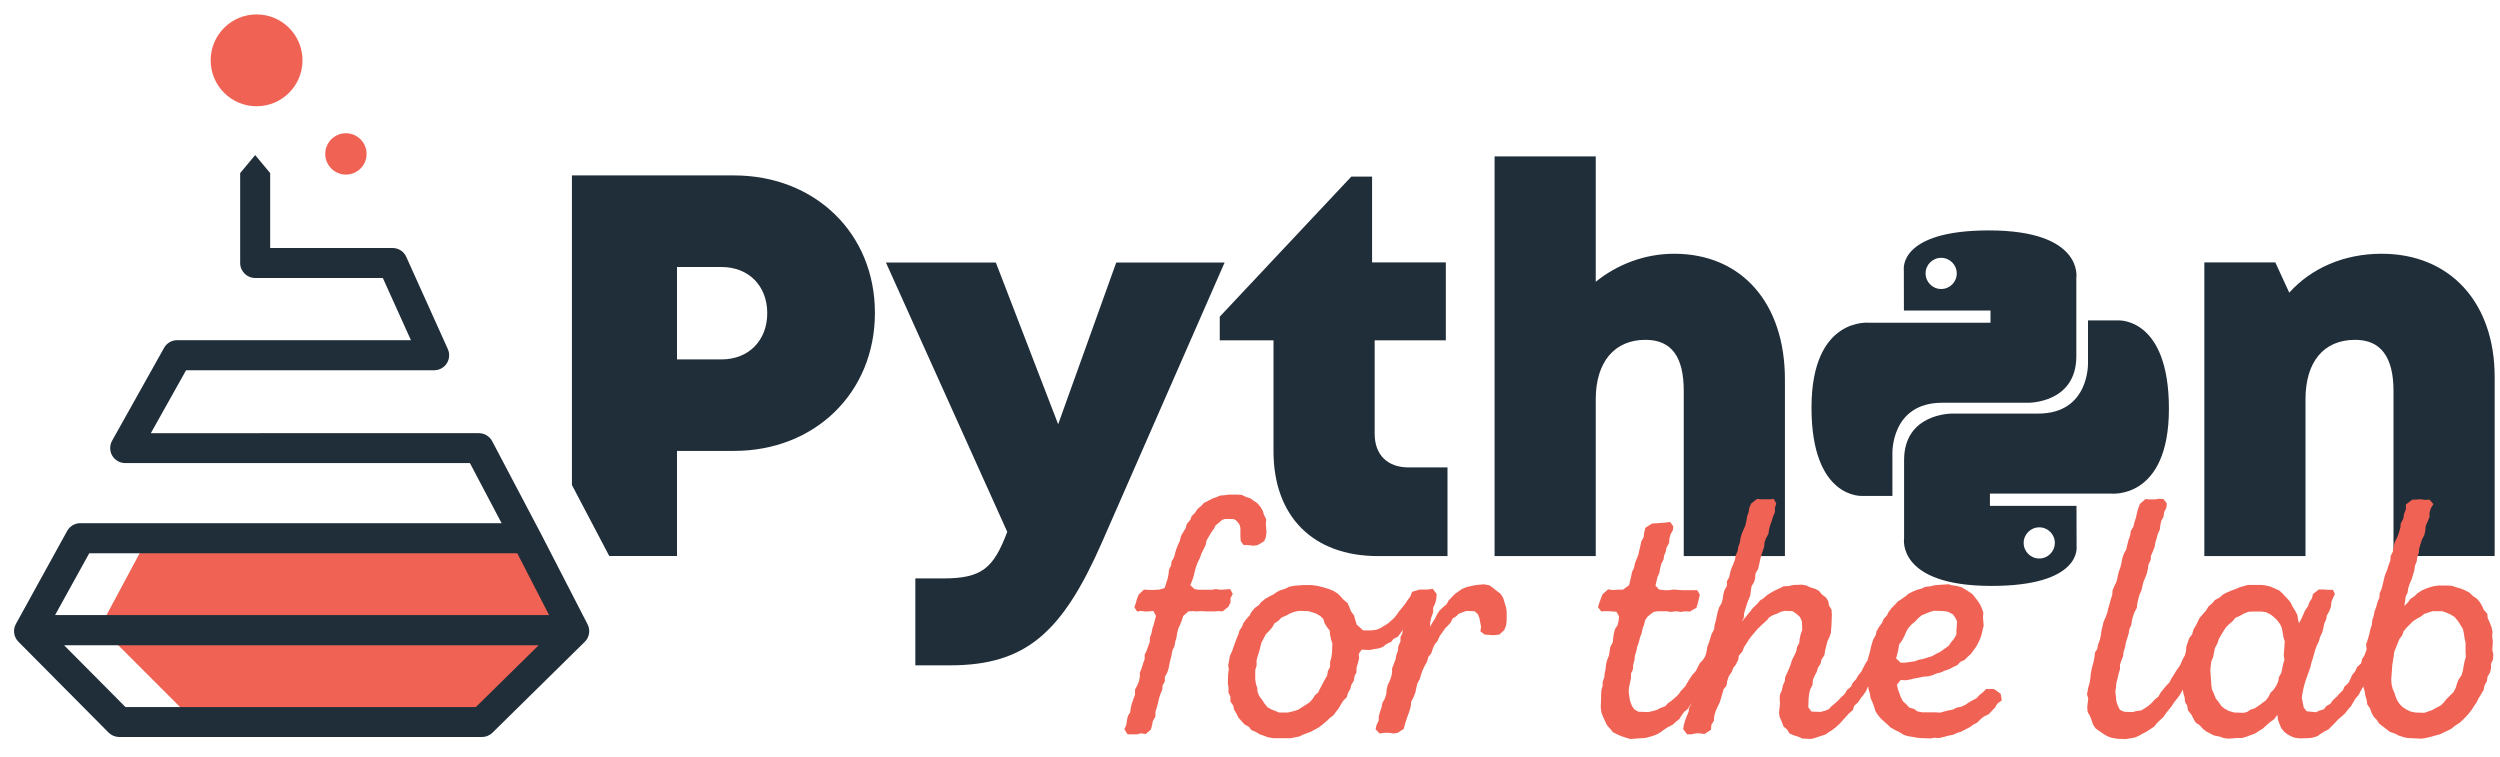 <?xml version="1.0" encoding="utf-8"?>
<!-- Generator: Adobe Illustrator 23.0.1, SVG Export Plug-In . SVG Version: 6.00 Build 0)  -->
<svg version="1.1" id="Layer_1" xmlns="http://www.w3.org/2000/svg" xmlns:xlink="http://www.w3.org/1999/xlink" x="0px" y="0px"
	 viewBox="0 0 300 90.87" style="enable-background:new 0 0 300 90.87;" xml:space="preserve">
<style type="text/css">
	.st0{fill:#F06253;}
	.st1{fill:#202E3A;}
	.st2{fill:none;stroke:#2C3E50;stroke-width:3.606;stroke-linejoin:round;stroke-miterlimit:10;}
</style>
<polygon class="st0" points="17.25,65.47 12.01,75.25 24.08,87.32 57.75,87.32 69.32,75.62 63,65.47 "/>
<path class="st1" d="M70.51,74.92l-5.74-11.15c0,0-0.01-0.01-0.01-0.01l0,0l-5.7-10.82c-0.31-0.59-0.93-0.96-1.59-0.96H18.1
	l4.23-7.55h29.77c0.61,0,1.18-0.31,1.51-0.82c0.33-0.51,0.38-1.16,0.13-1.72l-4.99-11.07c-0.29-0.65-0.93-1.06-1.64-1.06H32.42
	v-8.99l-1.8-2.16l-1.8,2.16v10.79c0,1,0.81,1.8,1.8,1.8h15.32l3.37,7.46H21.26c-0.65,0-1.25,0.35-1.57,0.92l-6.24,11.15
	c-0.31,0.56-0.3,1.24,0.02,1.79c0.32,0.55,0.92,0.89,1.56,0.89h41.36l3.8,7.21H9.64c-0.66,0-1.26,0.36-1.58,0.93L1.91,74.87
	c-0.39,0.7-0.27,1.57,0.3,2.14l10.82,10.9c0.34,0.34,0.8,0.53,1.28,0.53h43.53c0.47,0,0.93-0.19,1.26-0.52l11.07-10.9
	C70.73,76.48,70.87,75.62,70.51,74.92z M10.71,66.39h51.36l3.82,7.42H6.61L10.71,66.39z M57.1,84.85H15.06l-7.37-7.42h56.95
	L57.1,84.85z"/>
<path class="st2" d="M16.8,65.47"/>
<path class="st1" d="M146.96,31.49L132.2,65.16c-4.75,10.78-9.12,14.68-18.21,14.68h-4.15V69.41h3.34c4.64,0,6.04-1.21,7.69-5.59
	l-14.56-32.32h13.19l7.48,19.41l6.97-19.41H146.96z"/>
<path class="st1" d="M173.7,56.1v10.63h-8.35c-7.79,0-12.53-4.76-12.53-12.59V40.84h-6.45V38l15.79-16.81h2.49v10.3h8.85v9.35h-8.54
	v11.21c0,2.52,1.52,4.04,4.08,4.04H173.7z"/>
<path class="st1" d="M214.19,45.51v21.22h-12.14V46.92c0-4.06-1.43-6.14-4.6-6.14c-3.67,0-5.96,2.61-5.96,7.13v18.82h-12.14V18.77
	h12.14v15.04c2.59-2.09,5.89-3.36,9.41-3.36C209,30.45,214.19,36.38,214.19,45.51z"/>
<path class="st1" d="M299.36,45.24v21.48h-12.14V46.92c0-4.1-1.54-6.14-4.6-6.14c-3.78,0-5.96,2.64-5.96,7.13v18.82h-12.14V31.49
	h8.52l1.67,3.63c2.62-2.92,6.54-4.67,11.09-4.67C293.98,30.45,299.36,36.27,299.36,45.24z"/>
<g>
	<g>
		<path class="st0" d="M149.02,59.39l0.47,0.23l0.58,0.19l0.35,0.27l0.47,0.31l0.39,0.47l0.27,0.47l0.12,0.43l0.27,0.54l-0.04,0.54
			l0.08,1.05l-0.08,0.58l-0.2,0.47l-0.78,0.47l-0.47,0.08l-0.7-0.08h-0.51l-0.35-0.47l-0.04-0.54v-1.05l-0.12-0.43l-0.39-0.47
			l-0.31-0.16L147,62.27l-0.35,0.12l-0.39,0.35l-0.39,0.31l-0.19,0.39l-0.31,0.43l-0.58,0.97l-0.12,0.58l-0.23,0.47l-0.27,0.54
			L144,66.93l-0.27,0.54l-0.19,0.51l-0.16,0.54l-0.12,0.54l-0.19,0.58l-0.23,0.58l0.5,0.47l0.47,0.08h1.63l0.43-0.08l0.62,0.08
			l1.13-0.08l0.31,0.58l-0.27,0.51v0.54l-0.27,0.51l-0.7,0.54l-0.51-0.04l-0.43,0.04h-1.05l-0.58-0.04l-0.5,0.04l-0.54-0.04
			l-0.47,0.04l-0.62,0.54l-0.15,0.47l-0.2,0.51l-0.23,0.51l-0.15,0.54l-0.08,0.58l-0.15,0.47l-0.08,0.51l-0.27,0.58l-0.08,0.47
			l-0.27,1.13l-0.08,0.47l-0.16,0.51l-0.31,0.58v0.51l-0.27,0.51l-0.04,0.51l-0.23,0.54l-0.16,0.51l-0.12,0.54l-0.16,0.58
			l-0.15,0.51v0.54l-0.31,0.54l-0.08,0.43l-0.15,0.58l-0.62,0.54l-0.62-0.08l-0.39,0.12h-1.17l-0.39-0.62l0.23-0.47l0.08-0.58
			l0.12-0.54l0.27-0.43l0.08-0.58l0.12-0.47l0.19-0.54l0.19-0.51v-0.62l0.27-0.51l0.19-0.47l0.12-0.51v-0.54l0.23-0.58l0.16-0.54
			l0.19-0.51v-0.54l0.23-0.47l0.19-0.54l0.2-0.54v-0.47l0.19-0.51l0.12-0.62l0.16-0.47l0.15-0.58l0.12-0.43l-0.31-0.62l-0.39,0.04
			l-0.5,0.04l-0.66-0.08l-0.39,0.08l-0.35-0.51l0.19-0.54l0.16-0.58l0.19-0.43l0.62-0.58l0.62,0.04h0.62l0.62-0.04l0.62-0.19
			l0.19-0.62l0.16-0.47l0.12-0.58l0.04-0.51l0.27-0.54l0.04-0.43l0.31-0.54l0.12-0.47l0.15-0.51l0.23-0.58l0.2-0.43l0.12-0.54
			l0.27-0.47l0.31-0.51l0.12-0.47l0.43-0.51l0.15-0.43l0.43-0.43l0.27-0.43l0.51-0.43l0.27-0.31l0.54-0.27l0.43-0.23l0.54-0.19
			l0.43-0.19l0.47-0.04l0.62-0.08h1.01L149.02,59.39z"/>
		<path class="st0" d="M170.66,71.05l0.08,0.7l-0.19,0.51l-0.27,0.47l-0.31,0.54l-0.16,0.43l-0.43,0.51l-0.23,0.43l-0.39,0.51
			l-0.39,0.35l-0.27,0.43l-0.35,0.47l-0.54,0.27l-0.27,0.35l-0.58,0.27l-0.43,0.35l-0.47,0.16l-0.7,0.12L164.37,78l-0.97-0.04
			l-0.35,0.51l0.04,0.54l-0.16,0.62l-0.15,0.51v0.54l-0.23,0.43l-0.08,0.54l-0.31,0.54l-0.12,0.47l-0.27,0.47l-0.16,0.54l-0.43,0.43
			l-0.27,0.43L160.64,85l-0.27,0.35l-0.35,0.47l-0.5,0.39l-0.31,0.31l-0.85,0.7l-0.47,0.27l-0.58,0.31l-0.93,0.35l-0.46,0.23
			l-0.43,0.08l-0.58,0.12h-0.54h-1.01h-0.58l-0.66-0.12l-0.5-0.19l-0.47-0.16l-0.43-0.27l-0.55-0.23l-0.31-0.39l-0.54-0.31
			l-0.31-0.35l-0.39-0.43l-0.23-0.47l-0.31-0.54L148,84.69l-0.35-0.51V83.6l-0.23-0.47v-0.62l-0.08-0.51l0.04-1.13l0.08-0.58
			l-0.08-0.43l0.12-0.62l0.08-0.51l0.27-0.58l0.15-0.43l0.2-0.58l0.19-0.51l0.19-0.43l0.16-0.54l0.31-0.47l0.16-0.43l0.39-0.51
			l0.35-0.39l0.23-0.43l0.39-0.47l0.5-0.35l0.27-0.35l0.47-0.39l0.54-0.31l0.47-0.23l0.43-0.31l0.39-0.19l0.62-0.19l0.43-0.23
			l0.62-0.12l0.47-0.04l0.58-0.04h1.05l0.62,0.08l0.93,0.23l0.58,0.19l0.54,0.23l0.47,0.31l0.35,0.35l0.31,0.35l0.51,0.43l0.23,0.54
			l0.19,0.47l0.35,0.47l0.12,0.47l0.19,0.62l0.78,0.7h0.97l0.62-0.08l0.47-0.19l0.93-0.58l0.35-0.31l0.35-0.31l0.35-0.43l0.27-0.39
			l0.39-0.47l0.31-0.39l0.31-0.47l0.35-0.47l0.2-0.54l0.74-0.23L170.66,71.05z M155.19,85.35l0.54-0.16l0.5-0.31l0.35-0.23
			l0.55-0.35l0.39-0.43l0.27-0.43l0.39-0.35l0.23-0.47l0.27-0.51l0.27-0.51l0.31-0.54l0.08-0.51l0.27-0.54v-0.58l0.15-0.51
			l0.08-0.58l0.04-1.13l-0.15-0.47l-0.12-0.54l-0.04-0.51l-0.35-0.47l-0.27-0.43l-0.15-0.51l-0.35-0.35l-0.54-0.31l-0.47-0.16
			l-0.43-0.12l-1.09-0.04l-0.47,0.08l-0.66,0.23l-0.39,0.23l-0.62,0.27l-0.39,0.39l-0.47,0.31l-0.2,0.39l-0.35,0.43l-0.46,0.47
			l-0.27,0.51l-0.27,0.51l-0.15,0.58l-0.12,0.51l-0.16,0.47l-0.15,0.54v0.66l-0.16,0.51v1.13l0.08,0.54l0.16,0.51l0.04,0.47
			l0.19,0.47l0.35,0.47l0.31,0.47l0.35,0.43l0.5,0.27l0.43,0.16l0.43,0.19h1.09L155.19,85.35z"/>
		<path class="st0" d="M165.18,87.02l0.27-0.58v-0.47l0.16-0.58l0.16-0.43l0.12-0.62l0.27-0.47l0.19-0.58l0.04-0.47l0.12-0.58
			l0.23-0.47l0.19-0.51l0.12-0.51v-0.54l0.2-0.51l0.23-0.62l0.08-0.47l0.19-0.51l0.04-0.51l0.27-0.62v-0.51l0.23-0.51l0.04-0.51
			l0.19-0.58l0.23-0.51l0.04-0.54l0.23-0.51l0.15-0.54l0.08-0.43l0.12-0.62l0.19-0.43l0.78-0.54h1.01l0.58-0.08l0.47,0.62
			l-0.04,0.58l-0.15,0.58l-0.23,0.47v0.58l-0.23,0.62l-0.12,0.58l-0.04,0.54l0.27-0.47l0.31-0.47l0.23-0.47l0.31-0.51l0.39-0.39
			l0.47-0.39l0.27-0.47l0.74-0.78l0.5-0.35l0.39-0.27l0.58-0.23l1.09-0.23l0.93-0.08l0.66,0.12l0.43,0.31l0.43,0.35l0.47,0.35
			l0.31,0.47l0.16,0.51l0.19,0.62l0.08,0.54v1.13l-0.08,0.58l-0.23,0.54l-0.58,0.51l-0.7,0.08l-1.05-0.08l-0.51-0.39l0.08-0.54
			l-0.2-1.05l-0.19-0.47l-0.39-0.35l-0.97-0.04l-0.47,0.16l-0.47,0.19l-0.31,0.31l-0.43,0.27l-0.19,0.43l-0.35,0.39l-0.35,0.35
			l-0.35,0.51l-0.31,0.43l-0.23,0.54l-0.35,0.43l-0.23,0.51l-0.19,0.58l-0.35,0.43l-0.16,0.58l-0.31,0.54l-0.23,0.51l-0.19,0.51
			l-0.12,0.47l-0.31,0.58l-0.12,0.51l-0.12,0.58l-0.23,0.58l-0.27,0.51l-0.04,0.51l-0.15,0.58l-0.2,0.54l-0.19,0.54l-0.15,0.47
			l-0.16,0.62l-0.74,0.47l-0.46,0.08l-0.58-0.08h-0.51l-0.62,0.08l-0.47-0.51L165.18,87.02z"/>
		<path class="st0" d="M205.86,78.9l0.16,0.7l-0.23,0.51l-0.19,0.51L205.36,81l-0.35,0.51l-0.39,0.43l-0.23,0.47l-0.27,0.51
			l-0.31,0.35l-0.23,0.47l-0.35,0.47l-0.39,0.39l-0.31,0.47l-0.43,0.35l-0.31,0.43l-0.27,0.43l-0.43,0.35l-0.39,0.35l-0.54,0.27
			l-0.43,0.27l-0.35,0.27l-0.51,0.31l-0.58,0.23l-0.89,0.23l-0.7,0.04l-1.05,0.08l-0.54-0.16l-0.58-0.19l-0.43-0.19l-0.54-0.27
			l-0.39-0.47l-0.31-0.35l-0.27-0.54l-0.23-0.51l-0.19-0.51l-0.08-0.58l0.04-1.09v-0.47l0.04-0.54l0.15-0.54v-0.43l0.2-0.58
			l0.04-0.47l0.12-0.51l0.04-0.54l0.15-0.58l0.2-0.47l0.08-0.51l0.08-0.54l0.31-0.58l0.04-0.47l0.08-0.58l0.15-0.54l0.31-0.47
			l0.12-0.54l0.04-0.51l-0.31-0.54l-0.54-0.04l-0.7-0.04l-0.58,0.04l-0.39-0.51l0.16-0.54l0.19-0.51l0.2-0.51l0.66-0.58l0.54,0.08
			l0.7-0.04h0.54l0.74-0.54l0.12-0.51l0.12-0.51l0.12-0.58l0.23-0.47l0.12-0.58l0.39-0.97l0.12-0.54l0.15-0.62l0.08-0.43l0.31-0.58
			l0.04-0.47l0.15-0.62l0.78-0.51l0.51-0.04l1.13-0.08l0.54-0.08l0.39,0.51l-0.04,0.47l-0.27,0.47l-0.15,0.54l-0.04,0.54l-0.31,0.54
			l-0.08,0.47l-0.2,0.47l-0.08,0.51l-0.27,0.51l-0.15,0.62l-0.08,0.47l-0.23,0.51l-0.23,1.01l0.43,0.47l0.66,0.08h0.5l0.58-0.08
			l0.47,0.04l0.58,0.04h1.79l0.31,0.54l-0.12,0.51l-0.12,0.51l-0.16,0.54l-0.82,0.47l-0.5-0.04l-0.58,0.08l-0.51-0.08l-0.7,0.08
			l-0.46-0.08h-1.09l-0.5,0.08l-0.7,0.54l-0.31,0.47l-0.12,0.51l-0.2,0.54L197,75.98l-0.2,0.51l-0.15,0.62l-0.2,0.54l-0.08,0.47
			l-0.19,0.58l-0.04,0.51l-0.15,0.54l-0.04,0.58l-0.23,0.51v0.54l-0.12,0.54l-0.12,0.58l-0.04,0.54l0.16,1.05l0.23,0.62l0.31,0.43
			l0.47,0.27l1.17,0.04l0.54-0.12l0.54-0.16l0.35-0.19l0.62-0.23l0.31-0.35l0.43-0.31l0.43-0.35l0.47-0.47l0.23-0.35l0.51-0.54
			l0.23-0.39l0.31-0.51l0.31-0.47l0.43-0.47l0.2-0.39l0.27-0.54l0.43-0.47l0.31-0.51l0.74-0.12L205.86,78.9z"/>
		<path class="st0" d="M215.85,88.42l-0.62-0.19l-0.51-0.23l-0.27-0.47l-0.43-0.35l-0.23-0.62l-0.23-0.51l-0.08-0.51l0.12-1.13
			l-0.04-0.54l0.04-0.54l0.23-0.51l0.12-0.58l0.23-0.51l0.04-0.47l0.27-0.58l0.19-0.43l0.2-0.51l0.15-0.51l0.27-0.54l0.23-0.47
			l0.12-0.58l0.27-0.51l0.04-0.47l0.12-0.54l0.19-0.54l-0.04-1.01L216,74.04l-0.39-0.35l-0.5-0.35l-0.93-0.04l-0.51,0.12l-0.35,0.19
			l-0.62,0.23l-0.43,0.27l-0.23,0.31l-0.39,0.35l-0.74,0.7l-0.39,0.47l-0.31,0.35l-0.35,0.47l-0.27,0.43l-0.31,0.47l-0.19,0.51
			l-0.43,0.51l-0.08,0.51l-0.27,0.54L208,80.14l-0.2,0.51l-0.35,0.51l-0.19,0.58l-0.08,0.54l-0.35,0.43l-0.16,0.58l-0.15,0.51
			l-0.16,0.51l-0.27,0.54l-0.23,0.54l-0.15,0.51l-0.04,0.58l-0.31,0.51l-0.04,0.58l-0.78,0.51l-0.58-0.08h-0.43l-0.58,0.12h-0.5
			l-0.47-0.62l0.08-0.51l0.16-0.54l0.19-0.51l0.23-0.54l0.04-0.43l0.31-0.54v-0.51l0.27-0.54l0.12-0.51l0.23-0.51l0.12-0.58
			l0.2-0.47l0.04-0.54l0.2-0.58l0.08-0.47l0.35-0.51l0.08-0.58l0.12-0.51l0.08-0.51l0.2-0.51l0.15-0.51l0.16-0.51l0.31-0.58
			l0.04-0.47l0.15-0.51l0.12-0.58l0.12-0.54l0.16-0.51l0.31-0.54l0.12-0.43l0.08-0.58l0.12-0.47l0.31-0.58v-0.54l0.27-0.47
			l0.12-0.54l0.12-0.47l0.23-0.51l0.23-0.62l0.08-0.47l0.23-0.54l0.08-0.51l0.19-0.51l0.08-0.54l0.16-0.54l0.23-0.54l0.19-0.43
			l0.12-0.51l0.08-0.54l0.2-0.58l0.08-0.51l0.23-0.51l0.7-0.54l0.43,0.04h1.17l0.39-0.04l0.31,0.54l-0.16,0.54v0.51l-0.23,0.54
			l-0.16,0.54l-0.19,0.51l-0.12,0.47l-0.08,0.54l-0.31,0.58l-0.16,0.47l-0.04,0.51l-0.19,0.54l-0.19,0.58l-0.12,0.51l-0.12,0.58
			l-0.12,0.47l-0.31,0.54l-0.04,0.54l-0.12,0.47l-0.31,0.51l-0.16,1.13l-0.23,0.54l-0.16,0.43l-0.19,0.62l-0.15,0.51l-0.04,0.54
			l-0.23,0.47l0.35-0.43l0.35-0.43l0.35-0.43l0.31-0.39l0.54-0.51l0.27-0.35l0.43-0.27l0.5-0.43l0.51-0.31l0.35-0.19l0.5-0.23
			l0.55-0.27l0.62-0.04l0.54-0.12l1.01-0.04l0.51,0.08l0.5,0.23l0.62,0.19l0.47,0.27l0.31,0.39l0.51,0.39l0.27,0.43l0.08,0.51
			l0.31,0.51l0.04,0.58l-0.04,1.17l-0.04,0.54l-0.04,0.51l-0.19,0.54l-0.23,0.47l-0.15,0.62l-0.12,0.47l-0.08,0.54l-0.35,0.54
			l-0.12,0.51l-0.31,0.47l-0.15,0.51l-0.27,0.51l-0.19,0.47l-0.04,0.58l-0.27,0.51l-0.12,0.47l-0.08,0.62l-0.04,1.09l0.39,0.51
			l1.09,0.04l0.58-0.16l0.43-0.19l0.27-0.31l0.47-0.39l0.39-0.35l0.31-0.35l0.43-0.39l0.27-0.47l0.5-0.43l0.19-0.43l0.43-0.47
			l0.23-0.43l0.39-0.47l0.27-0.54l0.27-0.51l0.35-0.47l0.23-0.39l0.78-0.23l0.51,0.43l0.15,0.82l-0.23,0.39l-0.43,0.51l-0.15,0.43
			l-0.35,0.47l-0.23,0.54l-0.43,0.43l-0.16,0.43l-0.35,0.51l-0.31,0.39l-0.31,0.47l-0.47,0.43l-0.16,0.51l-0.5,0.43l-0.35,0.39
			l-0.35,0.39l-0.35,0.39l-0.47,0.43l-0.39,0.31l-0.54,0.35l-0.31,0.23l-0.58,0.19l-0.58,0.19l-0.54,0.16l-1.09-0.04L215.85,88.42z"
			/>
		<path class="st0" d="M239.67,84.45l-0.27,0.47l-0.39,0.39l-0.35,0.39l-0.58,0.27l-0.43,0.35l-0.39,0.39l-0.5,0.27l-0.43,0.31
			l-0.39,0.19l-0.58,0.31l-0.58,0.19l-0.39,0.19l-0.62,0.12l-0.43,0.12l-0.66,0.16l-0.54-0.04l-0.47,0.08l-1.17-0.04l-0.43-0.04
			l-0.66-0.12l-0.51-0.08l-0.47-0.16l-0.5-0.31l-0.47-0.23l-0.62-0.35l-0.31-0.31l-0.35-0.31l-0.47-0.43l-0.39-0.47l-0.27-0.43
			l-0.15-0.51l-0.2-0.54l-0.23-0.51l-0.08-0.51l-0.19-0.66l-0.04-0.47l-0.04-0.58l-0.08-1.09l0.16-0.51l-0.12-0.54l0.12-0.54
			l0.19-0.62l0.08-0.43l0.16-0.58l0.16-0.51l0.31-0.54l0.08-0.43l0.27-0.47l0.39-0.54l0.2-0.47l0.39-0.43l0.19-0.39l0.35-0.47
			l0.39-0.39l0.39-0.43l0.54-0.35l0.43-0.31l0.31-0.27l0.54-0.27l0.47-0.19l0.58-0.16l0.39-0.19l0.66-0.08l0.5-0.12l0.43-0.04
			l1.24-0.08l0.39,0.12l0.58,0.08l0.58,0.16l0.47,0.27l0.35,0.23l0.47,0.31l0.31,0.39l0.31,0.39l0.31,0.47l0.23,0.51l0.16,0.47
			l-0.04,0.58l0.08,1.01l-0.15,0.58l-0.12,0.54l-0.19,0.51l-0.2,0.43l-0.23,0.43l-0.31,0.43l-0.31,0.43l-0.39,0.35l-0.39,0.39
			l-0.51,0.23l-0.35,0.39l-0.5,0.23l-0.51,0.27l-0.58,0.19l-0.39,0.19l-0.51,0.12l-0.54,0.23l-0.5,0.12l-0.55,0.04l-1.16,0.23
			l-0.47,0.12l-0.51,0.08l-0.58-0.04l-0.46,0.58l0.12,0.54l0.19,0.51l0.15,0.43l0.27,0.51l0.39,0.35l0.35,0.39l0.62,0.19l0.35,0.27
			l0.62,0.12h0.47h1.17l0.47,0.04l0.43-0.12l0.62-0.16l0.47-0.08l0.43-0.23l0.58-0.12l0.51-0.23l0.39-0.27l0.47-0.27l0.51-0.27
			l0.31-0.35l0.43-0.35l0.39-0.39h0.93l0.39,0.27l0.43,0.31l0.12,0.78L239.67,84.45z M228.63,79.52l0.54-0.08l0.58-0.08l0.5-0.19
			l0.47-0.08l1.13-0.35l0.47-0.27l0.47-0.23l0.5-0.35l0.55-0.39l0.23-0.35l0.39-0.47l0.31-0.54v-0.47l0.08-1.09l-0.2-0.43
			l-0.31-0.43l-0.58-0.31l-0.54-0.08l-1.09-0.04l-0.47,0.12l-0.58,0.23l-0.47,0.19l-0.43,0.35l-0.35,0.39l-0.43,0.35l-0.39,0.43
			l-0.27,0.47l-0.23,0.54l-0.27,0.51l-0.35,0.47l-0.08,0.51l-0.12,0.58l-0.16,0.58l0.54,0.51H228.63z"/>
		<path class="st0" d="M253.38,88.53l-0.51-0.19l-0.39-0.23l-0.46-0.31l-0.55-0.39l-0.31-0.47l-0.15-0.47l-0.23-0.58l-0.27-0.47
			l-0.04-0.62l0.12-0.97l-0.15-0.51l0.08-0.43l0.08-0.43l0.16-0.54l0.08-0.51l0.04-0.47l0.08-0.47l0.12-0.54l0.16-0.54l0.08-0.47
			l0.08-0.62l0.27-0.43l0.12-0.58l0.19-0.51l0.12-0.54l0.08-0.58l0.12-0.51l0.12-0.51l0.27-0.62l0.19-0.51l0.12-0.54l0.16-0.54
			l0.12-0.47l0.19-0.58l0.04-0.58l0.27-0.58l0.23-0.51l0.12-0.58l0.12-0.51l0.2-0.54l0.12-0.51l0.12-0.62l0.19-0.54l0.27-0.47
			l0.12-0.54l0.16-0.62l0.19-0.54l0.08-0.54l0.31-0.51l0.12-0.51l0.19-0.58l0.12-0.58l0.16-0.54l0.19-0.51l0.66-0.58l0.54,0.04h0.58
			l0.54-0.08l0.51,0.04l0.39,0.51l-0.04,0.51l-0.27,0.54l-0.08,0.58l-0.27,0.47l-0.12,0.58l-0.04,0.43l-0.27,0.62l-0.12,0.47
			l-0.16,0.51l-0.08,0.51l-0.23,0.58l-0.23,0.54v0.43l-0.27,0.54l-0.08,0.54l-0.12,0.54l-0.19,0.51l-0.23,0.54l-0.12,0.51
			l-0.12,0.51l-0.23,0.51l-0.15,0.54l-0.12,0.54l-0.04,0.47l-0.31,0.58L255.95,74l-0.12,0.47l-0.08,0.54l-0.23,0.51l-0.08,0.51
			l-0.19,0.62l-0.16,0.51l-0.08,0.51l-0.19,0.58l-0.04,0.47l-0.23,0.58l-0.15,0.47v0.54l-0.16,0.51l-0.12,0.54l-0.16,0.62
			l-0.04,0.51l-0.08,0.47l0.12,1.17l0.16,0.51l0.27,0.54l0.5,0.23l1.01,0.04l0.47-0.12l0.58-0.08l0.5-0.31l0.35-0.23l0.43-0.39
			l0.31-0.35l0.47-0.39l0.27-0.47l0.31-0.39l0.35-0.43l0.39-0.39l0.23-0.47l0.35-0.54l0.23-0.39l0.39-0.54l0.2-0.39l0.23-0.54
			l0.31-0.47l0.7-0.04l0.5,0.31l0.23,0.86l-0.27,0.51l-0.16,0.43l-0.31,0.43l-0.31,0.54l-0.27,0.47l-0.31,0.47l-0.23,0.39
			l-0.27,0.47l-0.35,0.47l-0.31,0.39l-0.31,0.47l-0.31,0.39l-0.35,0.43l-0.35,0.51l-0.39,0.35l-0.39,0.39l-0.31,0.39l-0.47,0.31
			l-0.47,0.31l-0.46,0.23l-0.39,0.23l-0.51,0.23l-1.09,0.19l-1.05-0.04L253.38,88.53z"/>
		<path class="st0" d="M266.86,88.57l-0.54-0.19l-0.62-0.12l-0.54-0.27l-0.43-0.23l-0.39-0.31l-0.39-0.43l-0.47-0.31l-0.27-0.47
			l-0.23-0.47l-0.43-0.54l-0.08-0.54l-0.27-0.47l-0.04-0.51l-0.16-0.54l-0.08-0.62l-0.04-0.54l0.08-1.17l-0.12-0.54l0.12-0.54
			l0.04-0.47l0.16-0.54l0.16-0.62l0.04-0.54l0.16-0.47l0.19-0.54l0.35-0.47l0.16-0.58l0.31-0.51l0.23-0.47l0.19-0.39l0.43-0.51
			l0.35-0.39l0.31-0.51l0.43-0.35l0.31-0.39l0.58-0.31l0.39-0.35l0.43-0.23l0.54-0.23l0.5-0.19l0.55-0.23l0.58-0.16l0.39-0.12h0.7
			h0.97l0.54,0.08l0.51,0.12l1.05,0.47l0.39,0.35l0.27,0.31l0.35,0.35l0.35,0.43l0.27,0.54l0.27,0.43l0.27,0.51l0.08,0.51l0.12,0.51
			l0.27-0.51l0.23-0.51l0.2-0.47l0.39-0.58l0.16-0.47l0.31-0.47l0.12-0.51l0.7-0.54h0.54l0.58,0.04h0.58l0.23,0.51l-0.23,0.47
			l-0.2,0.51l-0.04,0.54l-0.23,0.58l-0.27,0.47l-0.08,0.47l-0.23,0.51l-0.12,0.62l-0.12,0.43l-0.27,0.58l-0.12,0.47l-0.27,0.54
			L277.82,78l-0.12,0.43l-0.16,0.58l-0.16,0.47l-0.12,0.54l-0.19,0.54l-0.19,0.54l-0.19,0.51l-0.16,0.54l-0.12,0.47l-0.12,0.62
			l-0.08,0.47l0.23,1.17l0.35,0.47l1.13,0.12l0.39-0.19l0.54-0.16l0.31-0.39l0.47-0.27l0.31-0.43l0.47-0.43l0.31-0.35l0.43-0.43
			l0.19-0.43l0.47-0.43l0.23-0.47l0.23-0.51l0.35-0.43l0.23-0.51l0.47-0.43l0.15-0.58l0.39-0.47l0.7-0.12l0.5,0.31l0.12,0.89
			l-0.19,0.47l-0.27,0.43l-0.31,0.47l-0.27,0.47l-0.35,0.51l-0.23,0.43l-0.31,0.54l-0.19,0.39l-0.43,0.51l-0.23,0.39l-0.27,0.47
			l-0.35,0.39l-0.39,0.51l-0.39,0.35l-0.46,0.39l-0.39,0.43l-0.74,0.74l-0.54,0.27l-0.47,0.31l-0.31,0.23l-0.62,0.19l-0.43,0.04
			L276,88.61l-0.62-0.08l-0.5-0.19l-0.51-0.31l-0.31-0.27l-0.31-0.39l-0.2-0.47l-0.19-0.51l-0.08-0.62l-0.39,0.54l-0.5,0.35
			l-0.39,0.35l-0.47,0.43l-0.39,0.23l-0.54,0.35l-0.51,0.19l-0.51,0.19l-0.54,0.16h-0.62l-0.97,0.08L266.86,88.57z M269.66,85.43
			l0.39-0.27l0.51-0.16l0.54-0.35l0.35-0.27l0.47-0.35l0.31-0.43l0.23-0.47l0.39-0.39l0.31-0.47l0.23-0.51l0.08-0.51l0.27-0.47
			l0.12-0.51l0.12-0.58l0.15-0.54l-0.08-0.47l0.04-0.58l0.08-1.13l-0.16-0.51l-0.08-0.54l-0.12-0.58l-0.19-0.43l-0.39-0.51
			L272.81,74l-0.35-0.27l-0.54-0.27l-0.58-0.08h-1.05l-0.5,0.04l-0.47,0.19l-0.58,0.31l-0.51,0.23l-0.31,0.39l-0.5,0.43l-0.31,0.31
			l-0.35,0.54l-0.23,0.39l-0.27,0.47l-0.16,0.51l-0.31,0.58l-0.12,0.58l-0.08,0.47l-0.23,0.54l-0.08,0.58l-0.04,0.51l0.08,1.13
			l0.04,0.62l0.08,0.54l0.23,0.51l0.23,0.58l0.35,0.43l0.31,0.47l0.39,0.31l0.5,0.27l0.62,0.19l1.17,0.04L269.66,85.43z"/>
		<path class="st0" d="M288.43,88.46l-0.58-0.19l-0.43-0.23l-0.66-0.23l-0.39-0.31l-0.35-0.27l-0.51-0.39l-0.31-0.47l-0.35-0.35
			l-0.27-0.51l-0.16-0.47l-0.35-0.51L284,83.99l-0.16-0.51l-0.08-0.54l-0.19-0.62l-0.04-0.51v-0.97l0.12-0.39l0.04-0.43l-0.04-0.47
			l-0.04-0.43l0.08-0.35l0.19-0.51l0.12-0.35l-0.08-0.54l0.16-0.47l0.12-0.39l0.16-0.58l0.08-0.43l0.19-0.54l0.04-0.54l0.16-0.47
			l0.12-0.62l0.19-0.47l0.15-0.58l0.23-0.54l0.04-0.54l0.23-0.54l0.16-0.62l0.12-0.54l0.15-0.54l0.23-0.54l0.16-0.54l0.23-0.62
			l0.04-0.54l0.27-0.54l0.08-0.62l0.16-0.54l0.31-0.62l0.19-0.54l0.16-0.58l0.04-0.47l0.31-0.58l0.08-0.54l0.23-0.58v-0.58
			l0.78-0.58h0.43l0.54-0.04l0.58,0.08l0.5-0.04l0.47,0.54l-0.31,0.51l-0.16,0.54v0.51l-0.23,0.54l-0.23,0.54l-0.04,0.54l-0.12,0.54
			l-0.27,0.51l-0.19,0.58l-0.16,0.54l-0.04,0.47l-0.19,0.58l-0.08,0.54l-0.19,0.43l-0.08,0.58l-0.31,1.05l-0.23,0.51l-0.19,0.58
			l-0.08,0.54l-0.23,0.47l-0.08,0.62l-0.08,0.51l0.39-0.39l0.35-0.47l0.47-0.31l0.35-0.35l0.54-0.35l0.43-0.19l0.43-0.16l0.58-0.16
			l0.58-0.08h1.01l0.58,0.04l0.47,0.16l0.66,0.19l0.43,0.19l0.54,0.27l0.39,0.39l0.47,0.31l0.35,0.39l0.31,0.51l0.2,0.47l0.43,0.47
			l0.04,0.51l0.23,0.51l0.23,0.58l0.12,0.58l-0.04,0.54l0.08,0.58L299.08,78l0.12,0.54l-0.04,0.58l-0.23,0.54v0.51l-0.12,0.51
			l-0.31,0.54l-0.08,0.54l-0.27,0.47l-0.12,0.58l-0.31,0.51l-0.31,0.51l-0.23,0.47l-0.27,0.39l-0.27,0.43l-0.39,0.51l-0.39,0.43
			l-0.35,0.35l-0.39,0.35l-0.5,0.31l-0.47,0.39l-0.97,0.47l-0.39,0.19l-0.62,0.16l-0.58,0.16l-0.47,0.12l-0.58,0.08l-1.63-0.08
			L288.43,88.46z M291.46,85.35l0.43-0.16l0.58-0.31l0.43-0.23l0.39-0.39l0.27-0.35l0.47-0.47l0.39-0.39l0.27-0.51l0.16-0.54
			l0.19-0.47l0.35-0.51l0.16-0.54l0.08-0.51l0.12-0.62l0.16-0.54l-0.04-0.54v-1.13l-0.12-0.54l-0.08-0.58l-0.12-0.54l-0.31-0.51
			l-0.27-0.43l-0.43-0.51l-0.51-0.31l-0.43-0.19l-0.54-0.19h-1.17l-0.47,0.16l-0.5,0.16l-0.39,0.31l-0.5,0.27l-0.47,0.31l-0.39,0.39
			l-0.39,0.39l-0.35,0.43l-0.16,0.47l-0.35,0.47l-0.23,0.58l-0.19,0.47l-0.19,0.47l-0.08,0.62l-0.08,0.51l-0.08,0.51l-0.04,0.58
			l-0.08,1.09l0.04,0.58l0.12,0.51l0.23,0.54l0.12,0.39l0.19,0.47l0.31,0.47l0.35,0.35l0.47,0.31l0.47,0.23l0.58,0.12l1.09,0.04
			L291.46,85.35z"/>
	</g>
</g>
<circle class="st0" cx="41.51" cy="18.47" r="2.48"/>
<circle class="st0" cx="30.79" cy="7.24" r="5.51"/>
<path class="st1" d="M88.08,21.05H68.63v37.15l4.48,8.52h8.13V54.11h6.83c9.71,0,16.92-6.98,16.92-16.56
	C105,27.98,97.78,21.05,88.08,21.05z M86.57,43.13h-5.33V32.04h5.33c3.31,0,5.5,2.3,5.5,5.54S89.88,43.13,86.57,43.13z"/>
<g>
	<path class="st1" d="M238.67,27.65c-10.89,0-10.21,4.72-10.21,4.72l0.01,4.89h10.39v1.47h-14.51c0,0-6.97-0.79-6.97,10.19
		c0,10.98,6.08,10.59,6.08,10.59h3.63v-5.1c0,0-0.2-6.08,5.98-6.08h10.3c0,0,5.79,0.09,5.79-5.59v-9.41
		C249.17,33.34,250.05,27.65,238.67,27.65z M232.94,30.94c1.03,0,1.87,0.83,1.87,1.87c0,0,0,0,0,0c0,1.03-0.83,1.87-1.87,1.87
		c0,0,0,0,0,0c-1.03,0-1.87-0.83-1.87-1.87c0,0,0,0,0,0C231.07,31.77,231.91,30.94,232.94,30.94
		C232.94,30.94,232.94,30.94,232.94,30.94z"/>
	<path class="st1" d="M238.98,70.31c10.89,0,10.21-4.72,10.21-4.72l-0.01-4.89h-10.39v-1.47h14.51c0,0,6.97,0.79,6.97-10.19
		c0-10.98-6.08-10.59-6.08-10.59h-3.63v5.1c0,0,0.2,6.08-5.98,6.08h-10.3c0,0-5.79-0.09-5.79,5.59v9.41
		C228.48,64.61,227.6,70.31,238.98,70.31L238.98,70.31z M244.71,67.02c-1.03,0-1.87-0.83-1.87-1.87c0,0,0,0,0,0
		c0-1.03,0.83-1.87,1.87-1.87c0,0,0,0,0,0c1.03,0,1.87,0.83,1.87,1.87c0,0,0,0,0,0C246.58,66.18,245.74,67.02,244.71,67.02
		C244.71,67.02,244.71,67.02,244.71,67.02L244.71,67.02z"/>
</g>
</svg>
